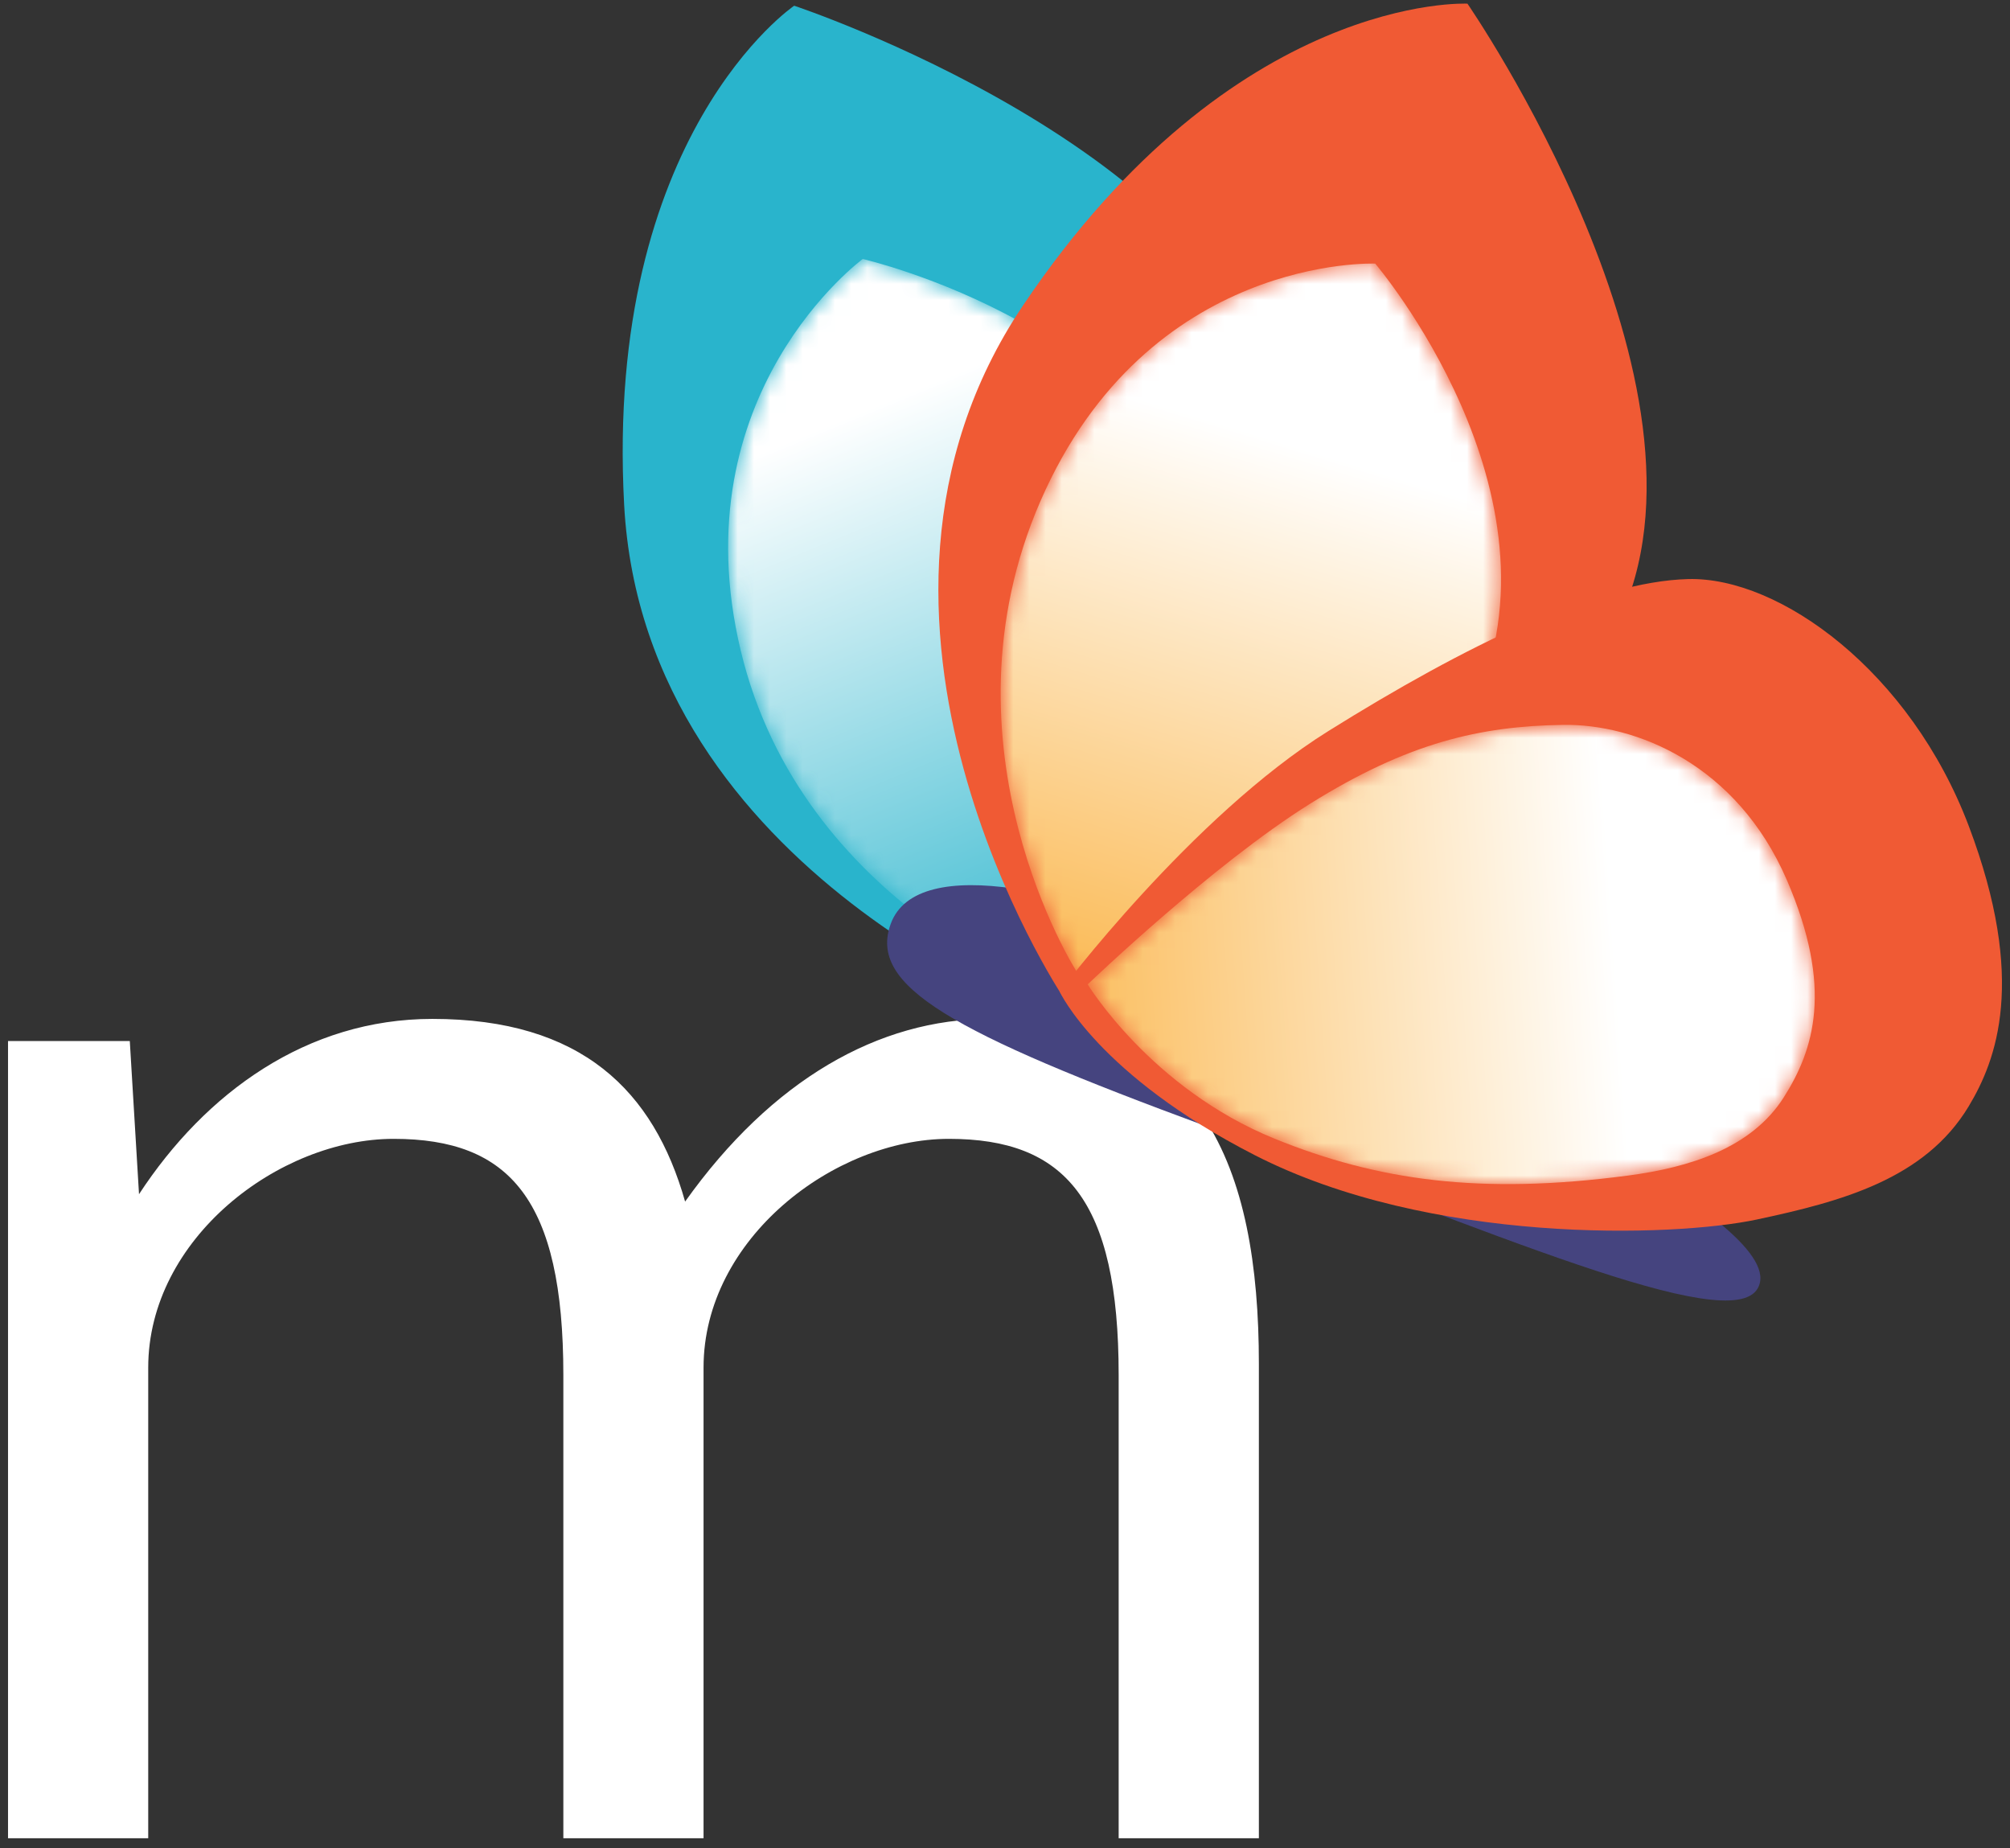 <svg xmlns="http://www.w3.org/2000/svg" xmlns:xlink="http://www.w3.org/1999/xlink" width="124" height="114" viewBox="0 0 124 114">
    <rect x="0" y="0" width="124" height="114" fill="#333333" stroke="none"/>
    <defs>
        <linearGradient id="prefix__b" x1="40.769%" x2="68.61%" y1="17.666%" y2="104.588%">
            <stop offset="0%" stop-color="#FFF"/>
            <stop offset="100%" stop-color="#29B4CC"/>
        </linearGradient>
        <linearGradient id="prefix__e" x1="56.349%" x2="33.271%" y1="25.973%" y2="113.863%">
            <stop offset="0%" stop-color="#FFF"/>
            <stop offset="100%" stop-color="#FAAF3A"/>
        </linearGradient>
        <linearGradient id="prefix__h" x1="70.797%" x2="-19.283%" y1="49.641%" y2="53.584%">
            <stop offset="0%" stop-color="#FFF"/>
            <stop offset="100%" stop-color="#FAAF3A"/>
        </linearGradient>
        <path id="prefix__a" d="M21.353 46.385S5.472 40.931 1.694 25.114C-2.091 9.273 9.225.974 9.225.974S27.847 5.249 30.91 19.052c2.444 11.019-3.336 18.207-4.656 21.326-2.473 5.84-4.901 6.007-4.901 6.007"/>
        <path id="prefix__d" d="M5.405 43.901S-3.43 30.066 3.197 14.884C9.835-.322 23.84.259 23.84.259s12.075 14.165 6.101 27.271c-4.77 10.462-13.88 12.764-16.866 14.49-5.594 3.234-7.67 1.881-7.67 1.881"/>
        <path id="prefix__g" d="M.102 16.714S7.786 9.337 13.828 5.569C19.869 1.801 24.303.786 29.434.708c4.456-.067 10.702 2.405 13.8 9.573 2.881 6.669 1.676 10.467-.197 13.411-2.001 3.144-5.837 4.316-9.598 4.814-9.098 1.204-15.459.305-21.809-2.275C3.997 23.13.102 16.714.102 16.714"/>
    </defs>
    <g fill="none" fill-rule="evenodd">
        <path fill="#FFF" d="M.495 64.21h7.512l.569 9.446c4.097-6.26 10.356-10.812 18.097-10.812 9.218 0 13.657 4.439 15.592 11.267 5.349-7.512 11.951-11.267 18.78-11.267 13.089 0 16.617 9.105 16.617 21.283v29.251h-8.65V84.81c0-10.812-3.301-14.568-10.471-14.568-7.057 0-15.138 6.146-15.138 14.113v29.023h-8.649V84.81c0-10.812-3.301-14.568-10.472-14.568-7.057 0-15.138 6.146-15.138 14.113v29.023H.495V64.21"/>
        <path fill="#29B4CC" d="M65.608 63.101s-25.879-9.054-27.104-31.976C37.283 8.289 48.994.353 48.994.353s26.809 8.888 29.838 24.444c3.028 15.556-4.281 25.956-6.135 30.334-3.473 8.201-7.089 7.97-7.089 7.97"/>
        <g transform="translate(44 15)">
            <mask id="prefix__c" fill="#fff">
                <use xlink:href="#prefix__a"/>
            </mask>
            <path fill="url(#prefix__b)" d="M21.353 46.385S5.472 40.931 1.694 25.114C-2.091 9.273 9.225.974 9.225.974S27.847 5.249 30.91 19.052c2.444 11.019-3.336 18.207-4.656 21.326-2.473 5.84-4.901 6.007-4.901 6.007" mask="url(#prefix__c)"/>
        </g>
        <path fill="#45447F" d="M54.949 56.984c-1.393 3.831 3.676 6.664 19.487 12.489 17.413 6.416 32.268 12.981 33.995 9.999 2.24-3.869-18.064-13.433-33.319-20.59-8.248-3.869-18.534-6.378-20.163-1.898"/>
        <path fill="#F05A34" d="M65.559 61.453s-15.496-23.235-2.435-42.631C76.136-.502 90.529.226 90.529.226s16.355 23.671 9.278 38.182c-7.077 14.51-19.401 18.486-23.594 20.91-7.854 4.541-10.654 2.135-10.654 2.135"/>
        <g transform="translate(61 16)">
            <mask id="prefix__f" fill="#fff">
                <use xlink:href="#prefix__d"/>
            </mask>
            <path fill="url(#prefix__e)" d="M5.405 43.901S-3.43 30.066 3.197 14.884C9.835-.322 23.84.259 23.84.259s12.075 14.165 6.101 27.271c-4.77 10.462-13.88 12.764-16.866 14.49-5.594 3.234-7.67 1.881-7.67 1.881" mask="url(#prefix__f)"/>
        </g>
        <path fill="#F05A34" d="M65.377 61.171s8.116-10.808 16.579-16.086c8.463-5.278 16.528-9.22 22.186-9.369 5.657-.149 13.715 5.715 17.315 15.232 3.601 9.518 1.701 14.457-.01 17.296-2.706 4.487-7.856 5.863-13.054 6.971-5.197 1.108-20.199 1.551-30.98-3.965-9.67-4.947-12.036-10.079-12.036-10.079"/>
        <g transform="translate(67 44)">
            <mask id="prefix__i" fill="#fff">
                <use xlink:href="#prefix__g"/>
            </mask>
            <path fill="url(#prefix__h)" d="M.102 16.714S7.786 9.337 13.828 5.569C19.869 1.801 24.303.786 29.434.708c4.456-.067 10.702 2.405 13.8 9.573 2.881 6.669 1.676 10.467-.197 13.411-2.001 3.144-5.837 4.316-9.598 4.814-9.098 1.204-15.459.305-21.809-2.275C3.997 23.13.102 16.714.102 16.714" mask="url(#prefix__i)"/>
        </g>
    </g>
</svg>
